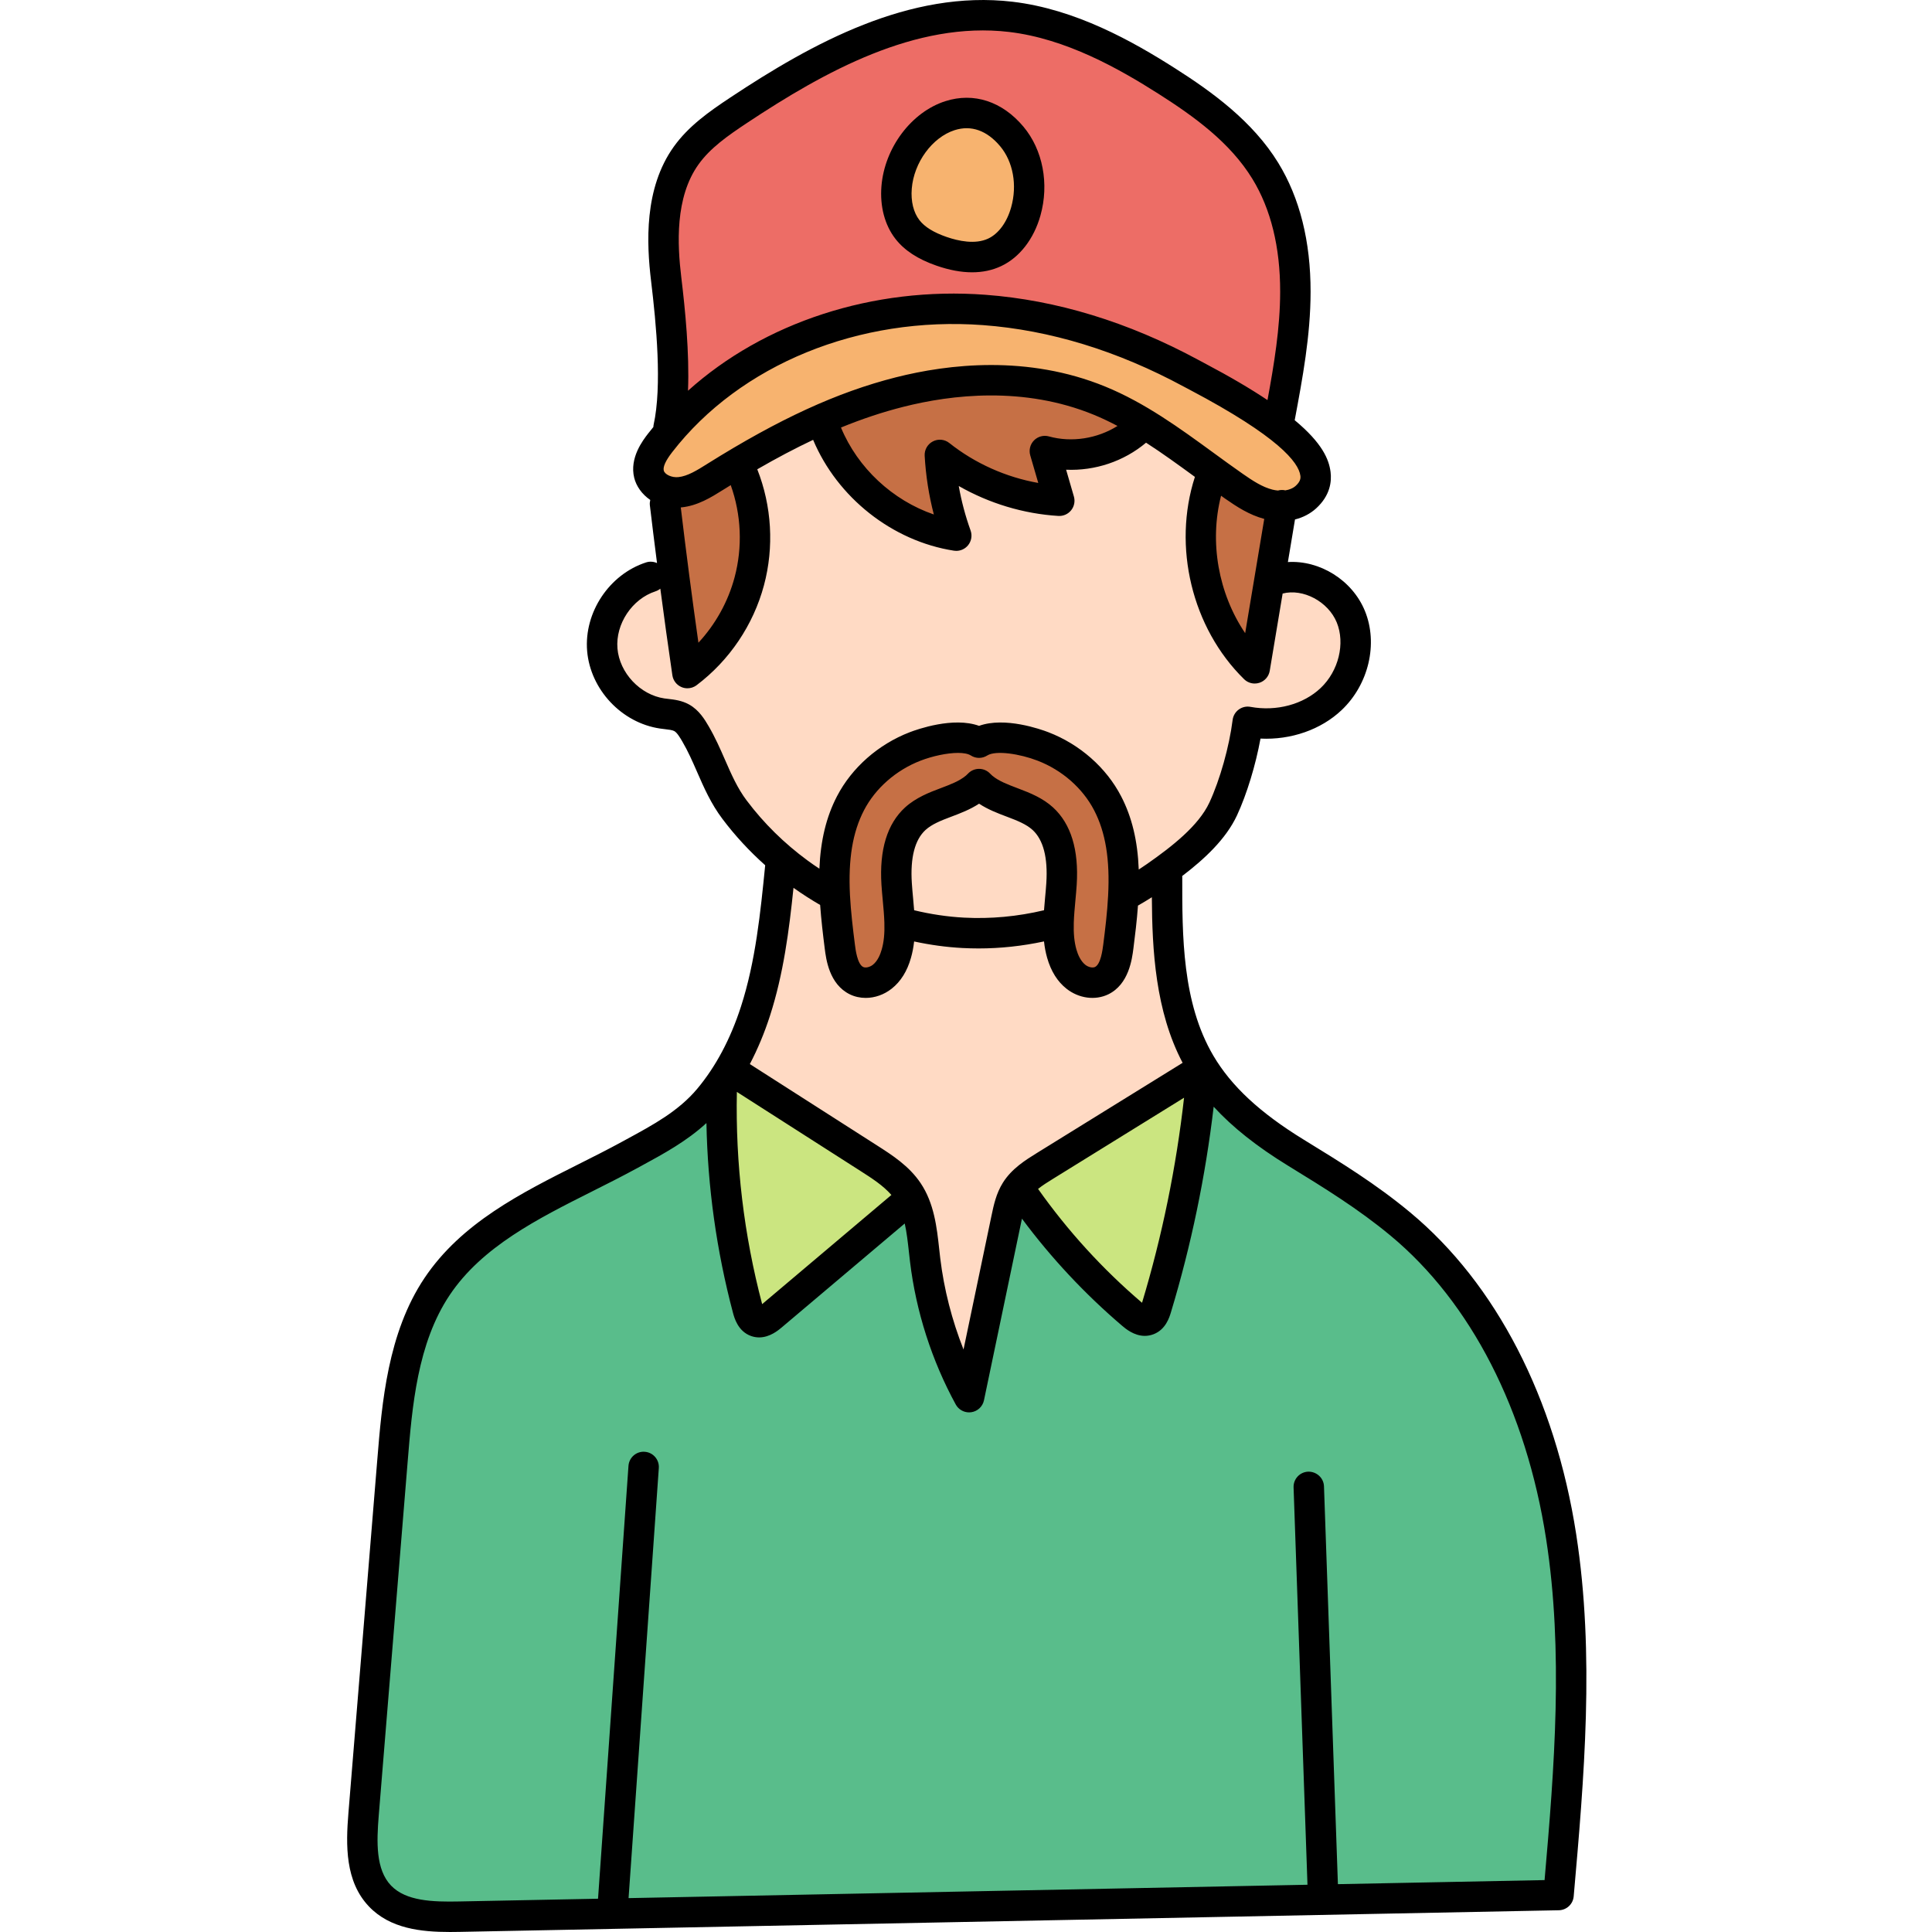 <svg height="512pt" viewBox="-92 0 512 512.001" width="512pt" xmlns="http://www.w3.org/2000/svg"><path d="m86.332 103.387c.402-10.078-.812-21.605-1.754-29.395-1.121-9.32-1.793-22.848 5.273-32.738 3.508-4.902 8.395-8.355 13.957-12.039 18.75-12.438 41.098-25.152 64.664-25.152 2.492 0 4.988.148 7.414.434 15.867 1.875 30.41 10.082 41.309 17.02 9.812 6.246 19.77 13.453 26.102 23.781 5.305 8.652 7.984 19.438 7.961 32.059-.008 10.113-1.773 20.48-3.426 29.402l-1.105 5.973-5.051-3.375c-4.445-2.969-9.938-6.188-16.328-9.57l-.645-.34c-.402-.211-.758-.398-1.062-.562-18.059-9.762-36.504-15.406-54.812-16.773-2.711-.199-5.465-.305-8.184-.305-25.523 0-50.18 9.012-67.641 24.719l-7.051 6.344zm77.84-73.477c-1.453 0-2.938.238-4.41.707-7.406 2.359-13.504 10.555-14.188 19.062-.043.594-.066 1.137-.066 1.648 0 3.695 1.047 7.074 2.945 9.512 1.891 2.441 4.844 4.328 9.031 5.777 2.949 1.031 5.684 1.551 8.133 1.551 2.203 0 4.223-.426 6-1.27 3.816-1.785 6.82-5.75 8.258-10.871 2.008-7.141.586-14.762-3.711-19.891-3.426-4.07-7.57-6.227-11.992-6.227zm0 0" fill="#ed6d66"/><path d="m27.109 507.938c-6.492 0-13.75-.652-18.375-5.484-5.203-5.434-5-13.68-4.344-21.66l7.648-93.68c1.254-15.273 2.668-32.508 11.836-46.172 9.164-13.66 24.438-21.336 39.215-28.762 3.598-1.805 7.664-3.84 11.543-5.953l1.383-.758c5.715-3.098 11.609-6.293 16.48-10.781l6.535-6.023.176 8.887c.324 16.637 2.641 33.219 6.887 49.285.379 1.441.953 2.98 2.289 3.453.266.094.527.141.793.141 1.375 0 2.789-1.184 3.391-1.688l37.645-31.793 1.457 6.414c.59 2.602.891 5.371 1.184 8.051l.289 2.527c1.531 12.637 5.562 25.203 11.656 36.336l10.113-48.129 1.809-8.73 5.316 7.156c7.551 10.156 16.277 19.492 25.945 27.742.609.516 2.02 1.715 3.406 1.715.289 0 .562-.055.863-.172 1.309-.5 1.844-1.945 2.246-3.262 5.266-17.469 9.02-35.559 11.168-53.766l1.02-8.668 5.898 6.43c4.746 5.172 10.914 10.059 18.867 14.938 9.648 5.918 18.766 11.508 27.641 18.883 22.039 18.301 37.168 47.711 42.598 82.812 4.883 31.484 1.965 64.691-.379 91.371l-.312 3.582-62.301 1.227-3.828-109.367c.004 0-.027-.031-.098-.031l3.863 109.391-188.355 3.719 8.328-118.359-8.387 118.359-40.504.789c-.867.02-1.738.031-2.605.031zm0 0" fill="#59bd8b"/><path d="m247.688 133.855-.641.18-.695-.051c-.699-.059-1.402-.172-2.098-.344-3.402-.863-6.316-2.773-9.25-4.824-2.566-1.789-5.145-3.668-7.637-5.488l-.219-.156c-8.684-6.336-17.656-12.887-27.758-17.023-8.766-3.59-18.434-5.41-28.734-5.41-7.898 0-16.066 1.055-24.277 3.137-15.07 3.824-30.129 10.75-48.832 22.453l-.184.109c-2.891 1.812-5.852 3.648-9.195 3.988-.289.027-.57.043-.852.043-3.043 0-6.527-1.656-7.297-4.828-.746-2.98 1.18-5.977 2.941-8.254 17.207-22.242 46.227-35.523 77.625-35.523 2.734 0 5.504.102 8.234.305 18.285 1.363 36.727 7.004 54.805 16.77.461.25 1.027.555 1.691.906 26.883 14.203 30.719 21.484 31.266 25.723.27 2.324-.582 4.379-2.531 6.156-1.273 1.145-2.941 1.895-4.844 2.188l-.852.133zm0 0" fill="#f7b36f"/><path d="m165.617 68.09c-2.469 0-5.195-.516-8.102-1.523-4.188-1.453-7.137-3.344-9.016-5.773-2.191-2.797-3.211-6.75-2.863-11.105.695-8.621 6.645-16.617 14.145-19.008 1.457-.465 2.93-.699 4.379-.699 3.078 0 7.648 1.074 11.949 6.195 4.289 5.125 5.711 12.723 3.707 19.836-1.438 5.105-4.438 9.059-8.23 10.84-1.746.82-3.754 1.238-5.969 1.238zm0 0" fill="#f7b36f"/><path d="m208.215 348.508-.367-.395c-10.551-9.02-19.977-19.355-28.016-30.727l-2.18-3.078 2.949-2.355c1.348-1.074 2.809-2 4.312-2.93l41.77-25.848-.922 8.18c-2.102 18.66-5.895 37.18-11.273 55.047l-1.355 4.504zm0 0" fill="#cbe580"/><path d="m106.109 346.629c-4.934-18.695-7.23-37.988-6.832-57.344l.145-7.129 38.82 24.832c3.031 1.938 6.473 4.133 9.02 7.086l2.82 3.262-3.496 2.59-38.863 32.82zm0 0" fill="#cbe580"/><g fill="#c67045"><path d="m234.672 170.035c-7.77-11.496-10.367-26.32-6.949-39.648l1.457-5.688 4.848 3.5c.309.223.617.445.93.664 2.789 1.945 5.777 3.91 9.102 4.785l3.523.93-7.297 43.766zm0 0"/><path d="m197.531 260.391c-1.516 0-3.109-.562-4.371-1.543-1.719-1.359-2.973-3.41-3.75-6.117-.68-2.43-.945-5.07-.84-8.34.051-2.008.246-4.07.434-6.066.129-1.395.254-2.742.34-4.09.512-8-1.164-13.82-4.977-17.301-2.172-1.98-5.004-3.141-7.957-4.25l-.332-.121c-2.707-1.027-5.504-2.09-7.691-3.941l-.086-.07c-.273-.246-.543-.492-.801-.77h-4l-.043-4.023v-6.91h4c1.41-.891 3.223-1.316 5.566-1.316 3.297 0 7.645.887 11.352 2.316 7.406 2.844 13.652 8.332 17.133 15.051 3.363 6.477 4.684 14.281 4.16 24.543l-.004.102c-.242 4.66-.812 9.305-1.328 13.289-.484 3.801-1.348 7.531-4.379 9.02-.766.363-1.57.539-2.426.539zm0 0"/><path d="m154.18 140.121c-12.07-4.133-22.168-13.59-27.008-25.293l-1.539-3.715 3.719-1.52c5.836-2.383 11.41-4.23 17.047-5.652 8.223-2.086 16.387-3.145 24.262-3.145 10.281 0 19.938 1.82 28.703 5.41 2.082.848 4.262 1.875 6.648 3.133l6.129 3.23-5.863 3.691c-4.262 2.684-9.41 4.164-14.5 4.164-2.355 0-4.668-.312-6.871-.926l2.09 7.371 1.797 6.18-6.336-1.125c-9.285-1.648-18.059-5.586-25.367-11.395.234 5.035 1.012 10.004 2.258 14.801l1.871 7.199zm0 0"/><path d="m137.391 260.395c-.852 0-1.648-.176-2.367-.52-3.117-1.535-3.988-5.438-4.438-9.059-.594-4.727-1.105-9.008-1.336-13.422-.516-10.254.809-18.039 4.168-24.504 3.48-6.715 9.727-12.199 17.133-15.047 3.688-1.43 8.035-2.316 11.336-2.316 2.336 0 4.148.426 5.543 1.305h4l.023 4.016v6.91h-4c-.32.332-.609.602-.91.852-2.242 1.895-5.086 2.965-7.84 4l-.129.055c-2.559.961-5.68 2.137-8.047 4.281-3.781 3.461-5.449 9.285-4.941 17.289.086 1.348.215 2.711.34 4.07.203 2.145.375 4.086.438 6.086.102 3.301-.172 5.953-.867 8.352-.746 2.668-1.996 4.727-3.711 6.082-1.266 1-2.867 1.57-4.395 1.57zm0 0"/><path d="m89.125 170.891c-1.656-11.672-3.23-23.766-4.68-35.938l-.434-3.617 3.562-.77c.293-.062.551-.086.738-.094 3.324-.379 6.273-2.215 9.125-4l.16-.105 6.168-3.789 1.66 4.648c3.055 8.562 3.453 18.09 1.113 26.816-1.879 7.031-5.52 13.605-10.52 19.004l-5.715 6.168zm0 0"/></g><path d="m205.781 230.59c-.266-6.965-1.645-12.762-4.215-17.723-3.488-6.73-9.742-12.23-17.168-15.086-1.41-.539-6.406-2.312-11.254-2.312-1.68 0-3.137.219-4.328.648l-1.363.492-1.359-.492c-1.188-.43-2.641-.648-4.312-.648-4.84 0-9.836 1.77-11.254 2.312-7.41 2.852-13.672 8.352-17.172 15.082-2.551 4.91-3.93 10.645-4.211 17.52l-.293 7.074-5.91-3.902c-1.293-.855-2.336-1.574-3.273-2.27-6.508-4.777-12.215-10.395-16.957-16.691-2.766-3.668-4.531-7.715-6.238-11.625-1.262-2.871-2.523-5.754-4.148-8.531-.816-1.383-1.938-3.285-3.645-4.234-1.215-.68-2.637-.848-4.012-1.008-.426-.051-.812-.098-1.188-.152-8.309-1.211-15.125-8.461-15.84-16.855-.684-8.402 4.832-16.688 12.832-19.285l5.523-4.359.969 6.941c.965 7.332 2.035 15.031 3.18 22.898 8.039-6.012 13.867-14.652 16.457-24.32 2.477-9.246 1.895-19.273-1.637-28.227l-1.262-3.207 2.98-1.723c5.277-3.055 10.215-5.656 15.098-7.957l3.777-1.781 1.617 3.852c5.91 14.074 19.352 24.66 34.246 26.965-1.422-4.086-2.535-8.273-3.285-12.488l-1.488-8.406 7.414 4.234c7.559 4.32 16.086 6.883 24.66 7.414l-2.035-7.141-1.566-5.363 5.582.25c.395.016.793.023 1.188.023 6.348 0 12.473-2.219 17.246-6.246l2.262-1.906 2.484 1.602c4.297 2.77 8.492 5.805 13.137 9.203l2.332 1.707-.887 2.75c-5.543 17.145-.707 37.039 12.031 49.516l3.465-20.492.426-2.559 2.512-.652c1.121-.293 2.297-.441 3.496-.441 6.531 0 13.074 4.395 15.562 10.453 2.918 7.156.777 16.109-5.195 21.781-4.348 4.125-10.598 6.492-17.148 6.492-1.656 0-3.324-.152-4.949-.453-.961 7.453-3.57 16.727-6.527 23.109-3.285 7.039-10.871 12.98-17.855 17.867-.797.543-1.562 1.066-2.348 1.57l-5.887 3.77zm0 0" fill="#ffdac4"/><path d="m159.629 359.102c-3.23-8.148-5.391-16.625-6.422-25.188-.105-.828-.195-1.664-.285-2.5-.57-5.199-1.215-11.09-4.27-15.652-2.598-3.863-6.551-6.391-10.371-8.836l-36.805-23.531 1.691-3.246c1.98-3.797 3.688-7.895 5.07-12.18 3.586-11.082 5.012-22.898 6.07-33.105l.707-6.852 5.602 4.016c2.133 1.531 4.398 2.988 6.73 4.336l1.836 1.062.152 2.117c.27 3.82.715 7.52 1.188 11.285.305 2.398.93 7.363 4.441 9.086.734.359 1.559.543 2.449.543 1.555 0 3.121-.562 4.414-1.582 1.711-1.352 2.969-3.414 3.738-6.129.336-1.18.57-2.387.711-3.688l.488-4.41 4.336.941c4.074.879 8.168 1.438 12.168 1.652 1.434.07 2.77.105 4.066.105 5.445 0 11-.598 16.504-1.773l4.352-.926.461 4.426c.133 1.262.367 2.492.699 3.66.777 2.723 2.035 4.785 3.742 6.133 1.297 1.027 2.855 1.594 4.398 1.594.895 0 1.73-.188 2.484-.559 3.488-1.711 4.117-6.672 4.418-9.059.43-3.332.906-7.211 1.191-11.137l.152-2.125 1.848-1.055c1.211-.695 2.395-1.41 3.523-2.125l6.105-3.883.039 7.234c.082 14.398 1.074 29.461 7.691 42.039l1.738 3.301-41.812 25.875c-2.758 1.711-5.855 3.641-7.699 6.574-1.438 2.293-2 5.031-2.5 7.449l-10.137 48.488zm0 0" fill="#ffdac4"/><path d="m167.289 247.289c-1.336 0-2.684-.035-4.012-.105-4.633-.254-9.328-.949-13.961-2.066l-2.812-.68-.234-2.887c-.09-1.082-.176-2.164-.281-3.219-.129-1.391-.25-2.75-.344-4.078-.5-8.016 1.16-13.816 4.93-17.266 2.172-1.961 4.895-3.086 7.973-4.25l.223-.082c2.082-.785 4.469-1.68 6.488-3.012l2.188-1.441 2.195 1.434c2.016 1.316 4.391 2.215 6.484 3.012l.285.109c2.902 1.082 5.727 2.234 7.902 4.207 3.809 3.477 5.477 9.277 4.965 17.258-.07 1.129-.176 2.277-.277 3.426l-.062.66c-.098 1.062-.195 2.133-.273 3.207l-.211 2.926-2.855.68c-6.062 1.438-12.223 2.168-18.309 2.168zm0 0" fill="#ffdac4"/><path d="m156.176 70.402c3.379 1.176 6.531 1.762 9.438 1.762 2.805 0 5.383-.547 7.711-1.645 4.859-2.285 8.656-7.176 10.406-13.41 2.359-8.391.633-17.41-4.508-23.539-5.613-6.699-13.152-9.164-20.68-6.762-9.004 2.871-16.133 12.355-16.953 22.547v.004c-.43 5.359.887 10.312 3.711 13.941 2.379 3.062 5.938 5.387 10.875 7.102zm-6.551-20.395c.562-6.957 5.449-13.625 11.367-15.516 4.379-1.395 8.547.078 12.055 4.258 3.449 4.117 4.57 10.316 2.922 16.18-1.117 3.98-3.336 7.004-6.082 8.297-3.441 1.617-7.918.652-11.062-.441-3.422-1.188-5.766-2.641-7.16-4.434-1.582-2.035-2.309-4.996-2.039-8.344zm0 0"/><path d="m325.711 406.605c-5.59-36.086-21.223-66.387-44.02-85.32-9.07-7.535-18.32-13.211-28.184-19.262-11.602-7.121-19.219-14.199-23.965-22.273-8.27-14.055-8.25-31.742-8.23-47.348 0-.082-.02-.16-.023-.242 5.93-4.516 11.613-9.816 14.527-16.078 2.609-5.613 4.961-13.379 6.23-20.348 8.066.391 16.027-2.359 21.516-7.57 7.164-6.801 9.695-17.594 6.156-26.258-3.371-8.227-12.008-13.477-20.414-12.957l1.883-11.285c2.117-.527 4.039-1.516 5.602-2.938 3.742-3.41 4.145-7.137 3.824-9.66-.426-3.328-2.18-7.629-9.512-13.719.008-.031.02-.059.027-.086 2.055-10.98 4.18-22.336 4.191-33.902.02-13.387-2.863-24.887-8.559-34.184-6.781-11.066-17.648-18.895-27.383-25.09-11.262-7.172-26.332-15.652-43.02-17.625-27.32-3.223-53.148 11.012-74.801 25.371-5.68 3.766-11.105 7.598-15.008 13.055-7.895 11.043-7.207 25.602-6.004 35.59 1.375 11.414 2.941 27.785.668 38.109-.043.195-.051.387-.066.578-.473.574-.941 1.152-1.395 1.738-1.363 1.762-4.977 6.434-3.68 11.715.539 2.195 2.035 4.359 4.254 5.875-.113.457-.16.938-.102 1.434.602 5.082 1.238 10.184 1.895 15.293-.883-.398-1.906-.496-2.898-.176-9.754 3.16-16.473 13.25-15.625 23.473.859 10.227 9.16 19.062 19.312 20.551.414.062.836.109 1.254.16 1.039.121 2.02.234 2.543.523.742.414 1.539 1.77 2.117 2.754 1.52 2.594 2.688 5.266 3.926 8.094 1.805 4.133 3.676 8.402 6.719 12.441 3.336 4.43 7.129 8.527 11.316 12.262-1.246 12.508-2.539 25.434-6.41 37.422-2.781 8.621-6.699 15.977-11.633 21.855-4.934 5.875-11.594 9.488-18.645 13.316l-1.406.766c-3.699 2.016-7.617 3.984-11.41 5.887-15.246 7.66-31.016 15.578-40.777 30.129-9.77 14.562-11.289 33.164-12.512 48.105l-7.656 93.684c-.695 8.508-.902 18.141 5.461 24.797 5.59 5.852 13.781 6.738 21.449 6.738.855 0 1.707-.012 2.551-.027l291.312-5.734c2.059-.039 3.758-1.625 3.938-3.676 2.762-31.43 5.621-63.93.664-95.957zm-104.305-124.945-38.637 23.91c-2.961 1.836-6.645 4.117-8.984 7.848-1.801 2.871-2.453 6.004-3.031 8.766l-7.41 35.449c-3.078-7.773-5.18-15.973-6.172-24.195-.098-.816-.188-1.641-.277-2.465-.621-5.66-1.324-12.078-4.922-17.434-3.059-4.555-7.566-7.438-11.539-9.977l-33.719-21.57c2.066-3.945 3.855-8.211 5.336-12.797 3.582-11.102 5.066-22.621 6.234-33.914 2.262 1.613 4.625 3.133 7.062 4.543.285 3.949.746 7.836 1.211 11.508.355 2.84 1.184 9.492 6.645 12.172 1.312.641 2.754.953 4.215.953 2.395 0 4.844-.836 6.883-2.445 2.398-1.891 4.121-4.648 5.113-8.176.395-1.371.668-2.805.836-4.34 4.258.922 8.547 1.512 12.809 1.738 1.422.074 2.848.113 4.277.113 5.777 0 11.578-.629 17.336-1.859.168 1.531.441 2.965.832 4.34 1.012 3.551 2.738 6.305 5.113 8.18 3.277 2.594 7.633 3.184 11.113 1.492 5.426-2.66 6.273-9.316 6.637-12.156.441-3.438.922-7.352 1.207-11.352 1.246-.707 2.473-1.449 3.68-2.215.086 14 .926 30.141 8.152 43.883zm.383 9.246c-2.074 18.383-5.801 36.641-11.137 54.344-.012-.012-.023-.023-.035-.031-10.391-8.859-19.637-19-27.52-30.145 1.191-.949 2.562-1.809 3.918-2.645zm-111.812 54.703c-4.84-18.355-7.09-37.27-6.699-56.242l32.809 20.988c2.961 1.891 5.996 3.844 8.148 6.332-.035.027-.074.047-.109.078zm91.688-108.281v.004c-.23 4.484-.789 9.055-1.293 12.992-.184 1.418-.664 5.191-2.176 5.934-.645.312-1.773.062-2.574-.574-1.281-1.012-1.992-2.77-2.363-4.059-.562-1.992-.785-4.246-.695-7.105.059-1.883.234-3.797.422-5.824.133-1.406.262-2.809.352-4.211.59-9.266-1.52-16.164-6.27-20.508-2.691-2.453-5.922-3.785-9.254-5.035l-.246-.094c-2.531-.961-4.922-1.867-6.602-3.281-.191-.164-.379-.34-.559-.531-.762-.816-1.828-1.281-2.945-1.281-1.117 0-2.188.465-2.949 1.281-.176.191-.34.348-.516.496-1.734 1.461-4.145 2.371-6.695 3.336l-.184.07c-2.676 1.008-6.344 2.387-9.266 5.043-4.742 4.332-6.848 11.23-6.258 20.508.09 1.387.219 2.785.352 4.188.188 2.027.363 3.945.422 5.844.09 2.855-.133 5.113-.707 7.113-.363 1.285-1.066 3.035-2.352 4.051-.805.633-1.93.883-2.559.578-1.543-.754-2.031-4.648-2.191-5.938-.535-4.219-1.078-8.711-1.312-13.137-.48-9.504.699-16.637 3.719-22.453 3.043-5.863 8.52-10.66 15.027-13.164 3.09-1.188 6.98-2.043 9.898-2.043 1.441 0 2.652.211 3.406.691 1.32.84 3.004.84 4.324 0 2.289-1.449 8.695-.426 13.32 1.355 6.508 2.5 11.977 7.297 15.016 13.16 3.031 5.848 4.211 13.027 3.707 22.594zm-38.176 5.855c-4.402-.234-8.84-.898-13.234-1.957-.082-1.113-.184-2.215-.285-3.297-.121-1.324-.246-2.648-.328-3.957-.43-6.711.801-11.438 3.641-14.031 1.641-1.492 3.992-2.449 6.684-3.461l.188-.07c2.344-.887 4.938-1.867 7.309-3.426 2.352 1.547 4.922 2.523 7.246 3.402l.258.098c2.68 1.008 5.031 1.961 6.664 3.449 2.852 2.605 4.086 7.332 3.656 14.035-.082 1.32-.207 2.652-.332 3.98-.098 1.078-.199 2.172-.281 3.277-7.035 1.672-14.152 2.328-21.184 1.957zm68.109-111.805c.363.254.723.516 1.082.77 3.082 2.148 6.418 4.324 10.359 5.367l-5.055 30.281c-7.098-10.504-9.539-24.133-6.387-36.418zm19.758-2.609c-.684.621-1.656 1.023-2.762 1.188-.07-.016-.129-.043-.199-.055-.594-.102-1.176-.055-1.723.094-.484-.043-.973-.113-1.469-.242-2.707-.688-5.285-2.387-7.91-4.219-2.602-1.816-5.238-3.738-7.785-5.598-8.887-6.48-18.074-13.18-28.605-17.492-10.297-4.215-20.684-5.711-30.242-5.711s-18.289 1.496-25.266 3.266c-15.484 3.926-30.895 10.996-49.969 22.934l-.09.059c-2.629 1.648-5.113 3.199-7.574 3.449-1.723.176-3.594-.672-3.859-1.746-.242-1 .504-2.633 2.227-4.859 17.961-23.223 49.527-36.125 82.395-33.676 17.73 1.32 35.629 6.805 53.199 16.305.461.246 1.043.555 1.727.914 23.277 12.297 28.707 19.133 29.164 22.703.086.684.004 1.535-1.258 2.688zm-70.332-8.109 2.129 7.328c-8.562-1.52-16.77-5.18-23.574-10.586-1.242-.992-2.953-1.156-4.359-.422-1.41.727-2.262 2.219-2.172 3.805.297 5.262 1.109 10.473 2.43 15.559-10.945-3.758-20.176-12.336-24.609-23.043 5.633-2.309 11.074-4.109 16.508-5.484 12.781-3.242 31.91-5.508 50.473 2.09 2.156.883 4.246 1.891 6.301 2.973-5.324 3.352-12.125 4.453-18.176 2.773-1.406-.395-2.918.012-3.945 1.051s-1.41 2.555-1.004 3.957zm-78.352 32.352c-1.73 6.465-5.055 12.43-9.582 17.312-1.691-11.918-3.254-23.934-4.676-35.852.055-.004.105-.004.164-.008 4.332-.441 7.895-2.672 11.035-4.637l.094-.059c.656-.41 1.297-.801 1.945-1.203 2.797 7.816 3.172 16.406 1.02 24.445zm-9.562-109.434c3.109-4.348 7.684-7.566 12.902-11.027 20.438-13.551 44.66-27.012 69.402-24.086 15.066 1.781 29.094 9.711 39.637 16.418 9.406 5.988 18.926 12.859 24.836 22.504 4.906 8.008 7.387 18.086 7.371 29.961-.012 9.555-1.617 19.234-3.359 28.68-4.344-2.906-9.805-6.145-16.684-9.777-.656-.348-1.215-.645-1.656-.883-18.578-10.039-37.566-15.844-56.434-17.25-29.805-2.215-58.691 7.344-78.797 25.43.395-10.004-.734-21.391-1.777-30.035-1.043-8.656-1.707-21.18 4.559-29.934zm12.801 168.605c-2.48-3.281-4.078-6.945-5.773-10.82-1.277-2.918-2.598-5.934-4.359-8.941-.992-1.688-2.488-4.234-5.148-5.715-1.922-1.07-3.926-1.305-5.535-1.492-.344-.039-.688-.078-1.023-.125-6.43-.945-11.895-6.766-12.441-13.242-.539-6.484 3.887-13.133 10.074-15.137.484-.156.914-.406 1.289-.707 1.012 7.676 2.078 15.344 3.191 22.949.207 1.41 1.141 2.605 2.461 3.148.492.203 1.012.301 1.531.301.863 0 1.715-.277 2.426-.812 8.699-6.562 15.043-15.973 17.859-26.496 2.711-10.125 2.066-20.984-1.777-30.727 5.172-2.984 10.078-5.574 14.801-7.805 6.398 15.242 20.93 26.832 37.32 29.375.207.031.41.047.617.047 1.191 0 2.336-.527 3.109-1.465.906-1.098 1.164-2.59.684-3.93-1.379-3.84-2.43-7.785-3.137-11.793 8.047 4.598 17.16 7.363 26.395 7.93 1.309.082 2.574-.48 3.395-1.504.82-1.023 1.09-2.383.723-3.645l-2.059-7.098c7.629.332 15.289-2.199 21.184-7.164 4.332 2.789 8.582 5.883 12.945 9.066-5.961 18.406-.824 40.031 13.035 53.609.766.75 1.781 1.152 2.82 1.152.418 0 .84-.066 1.25-.199 1.43-.469 2.48-1.688 2.727-3.172l3.418-20.477c5.41-1.41 12.074 2.125 14.344 7.66 2.273 5.566.488 12.863-4.246 17.355-4.59 4.363-11.723 6.285-18.621 5.016-1.094-.207-2.219.055-3.113.711-.895.656-1.48 1.652-1.617 2.754-.887 7.074-3.359 15.871-6.156 21.891-2.871 6.172-9.961 11.688-16.52 16.273-.723.504-1.461.996-2.203 1.48-.289-7.621-1.812-13.91-4.668-19.41-3.93-7.59-10.953-13.777-19.273-16.977-2.016-.777-11.543-4.16-18.379-1.691-6.828-2.469-16.352.914-18.367 1.688-8.316 3.199-15.344 9.387-19.285 16.977-2.828 5.449-4.348 11.664-4.66 19.195-1.055-.699-2.098-1.414-3.105-2.156-6.195-4.543-11.621-9.883-16.129-15.879zm211.418 286.062-54.77 1.078-3.688-105.43c-.078-2.227-1.957-3.926-4.172-3.887-2.223.078-3.965 1.941-3.887 4.168l3.684 105.305-179.918 3.543 8.016-113.984c.156-2.219-1.516-4.145-3.738-4.301-2.223-.168-4.148 1.516-4.305 3.738l-8.066 114.707-36.852.727c-6.938.141-14.051-.078-18.012-4.223-4.051-4.242-3.828-11.496-3.25-18.566l7.656-93.684c1.203-14.742 2.57-31.453 11.172-44.273 8.578-12.785 23.383-20.223 37.699-27.414 3.848-1.934 7.828-3.934 11.648-6.012l1.395-.758c5.938-3.223 12.031-6.539 17.27-11.359.324 16.957 2.672 33.812 7.02 50.234.359 1.355 1.312 4.961 4.82 6.207.734.258 1.445.367 2.125.367 2.852 0 5.121-1.918 5.98-2.641l32.605-27.547c.539 2.383.824 4.957 1.117 7.609.094.855.188 1.707.289 2.551 1.582 13.125 5.773 26.195 12.113 37.797.715 1.309 2.078 2.098 3.535 2.098.195 0 .395-.012.594-.043 1.672-.246 3.008-1.508 3.355-3.16l9.879-47.262c.062-.289.121-.582.184-.875 7.75 10.43 16.664 19.961 26.559 28.398.863.734 3.129 2.668 6 2.668.734 0 1.512-.129 2.312-.434 3.23-1.242 4.207-4.469 4.621-5.848 5.359-17.742 9.148-36.027 11.316-54.449 5.008 5.461 11.457 10.57 19.723 15.641 9.539 5.855 18.551 11.387 27.18 18.551 21.281 17.676 35.914 46.211 41.199 80.352 4.625 29.859 2.203 60.586-.41 90.41zm0 0"/></svg>